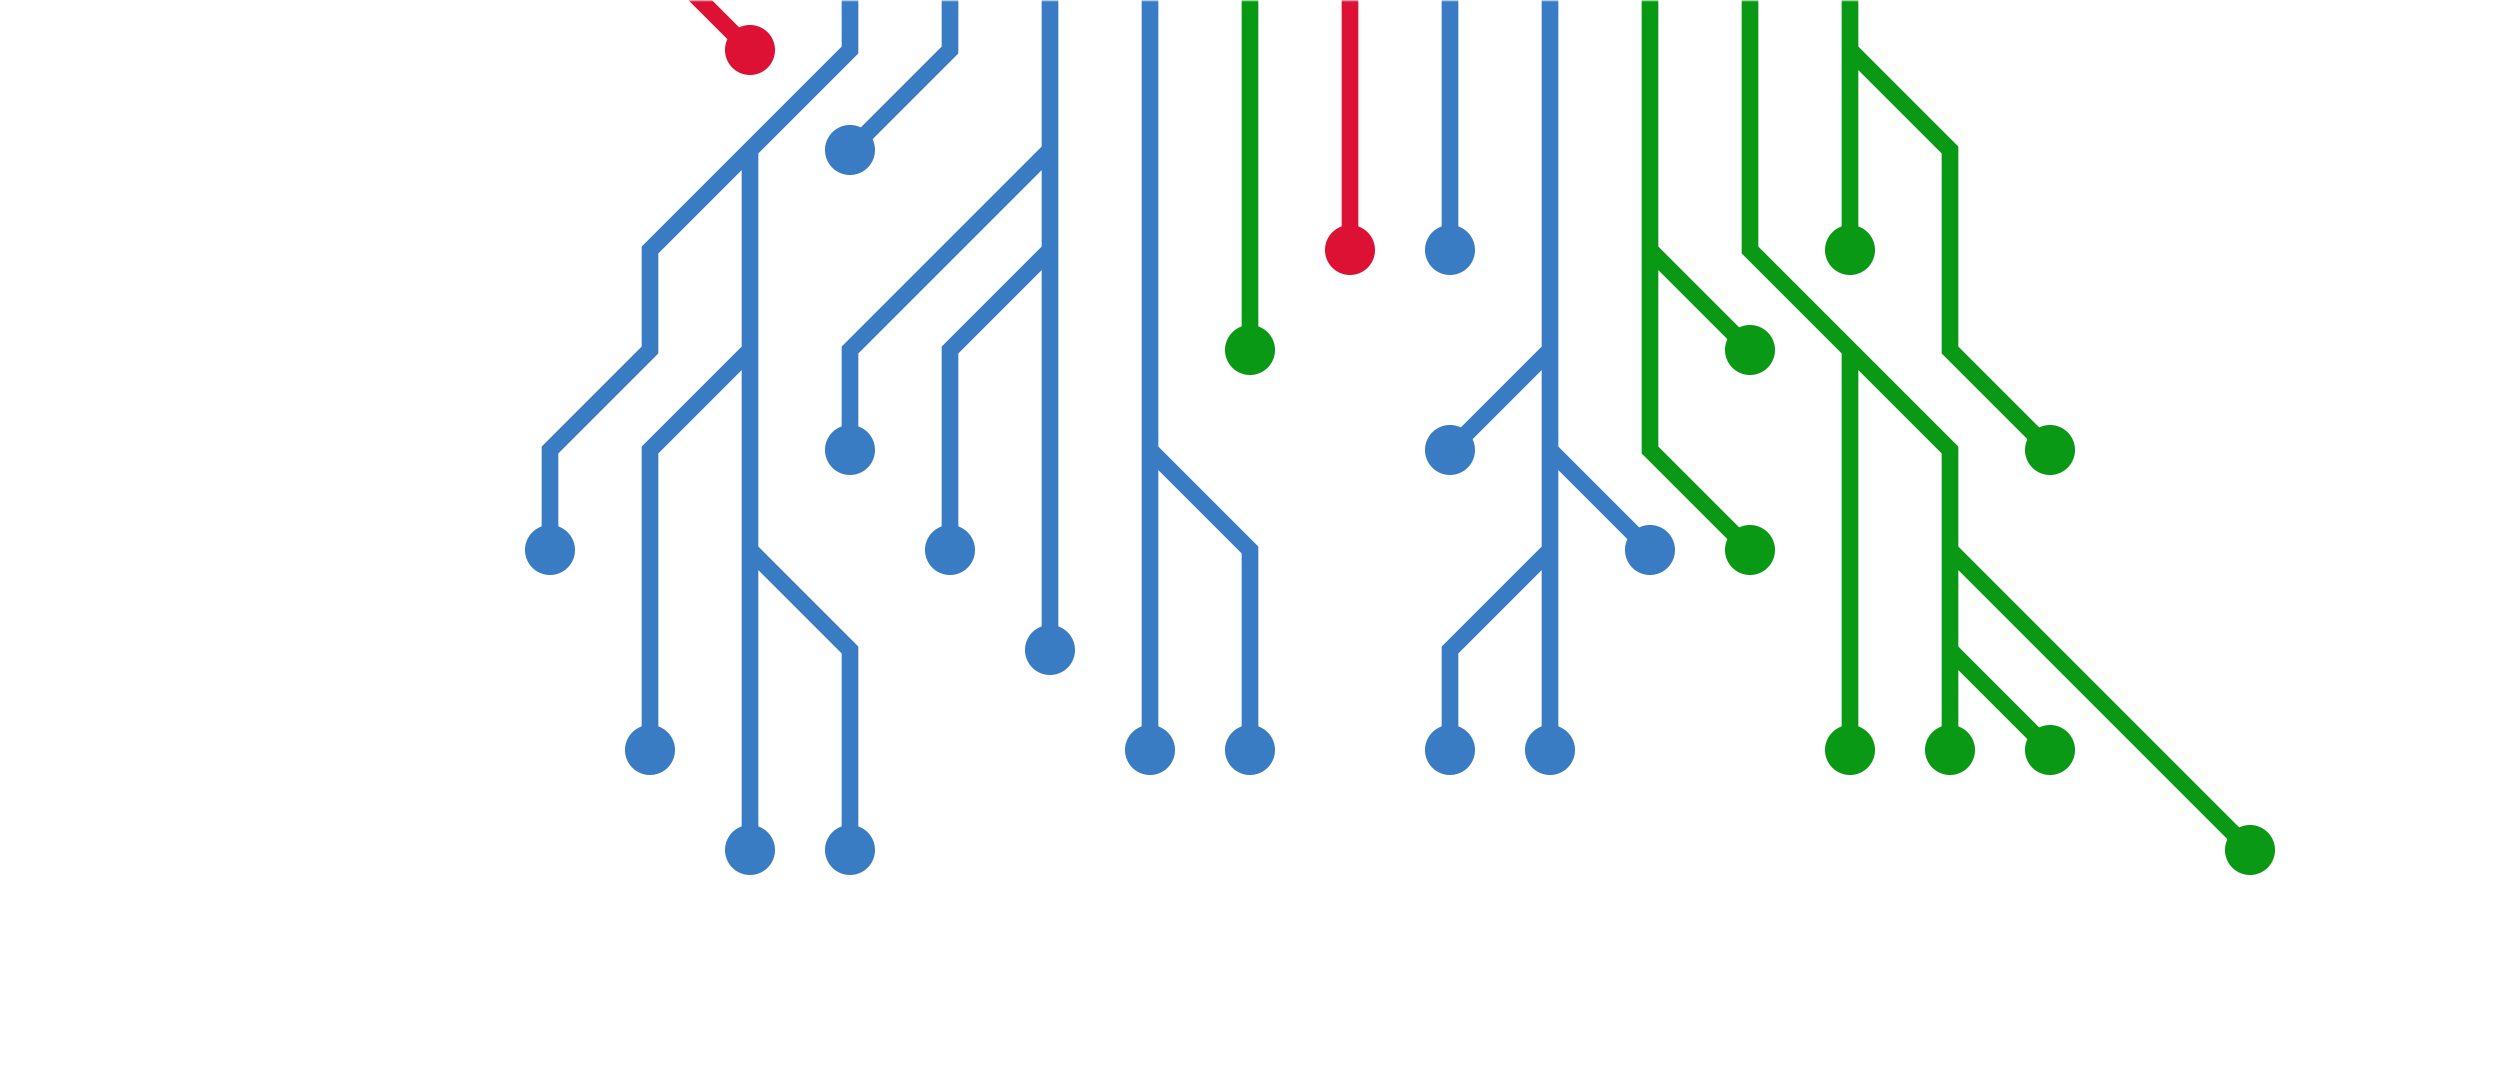 <svg xmlns="http://www.w3.org/2000/svg" version="1.1" xmlns:xlink="http://www.w3.org/1999/xlink" xmlns:svgjs="http://svgjs.com/svgjs" width="700" height="300" preserveAspectRatio="none" viewBox="0 0 700 300"><g mask="url(&quot;#SvgjsMask1479&quot;)" fill="none"><g mask="url(&quot;#SvgjsMask1480&quot;)"><path d="M350 -14L350 14L350 42L350 70L350 98" stroke="rgba(10, 153, 20, 1)" stroke-width="4.67"></path><path d="M343 98 a7 7 0 1 0 14 0 a7 7 0 1 0 -14 0z" fill="rgba(10, 153, 20, 1)"></path><path d="M378 -14L378 14L378 42L378 70" stroke="#dd1133" stroke-width="4.67"></path><path d="M371 70 a7 7 0 1 0 14 0 a7 7 0 1 0 -14 0z" fill="#dd1133"></path><path d="M322 126L350 154L350 182L350 210M322 -14L322 14L322 42L322 70L322 98L322 126L322 154L322 182L322 210" stroke="#3a7cc3" stroke-width="4.67"></path><path d="M315 210 a7 7 0 1 0 14 0 a7 7 0 1 0 -14 0zM343 210 a7 7 0 1 0 14 0 a7 7 0 1 0 -14 0z" fill="#3a7cc3"></path><path d="M406 -14L406 14L406 42L406 70" stroke="#3a7cc3" stroke-width="4.67"></path><path d="M399 70 a7 7 0 1 0 14 0 a7 7 0 1 0 -14 0z" fill="#3a7cc3"></path><path d="M294 70L266 98L266 126L266 154M294 42L266 70L238 98L238 126M294 -14L294 14L294 42L294 70L294 98L294 126L294 154L294 182" stroke="#3a7cc3" stroke-width="4.67"></path><path d="M287 182 a7 7 0 1 0 14 0 a7 7 0 1 0 -14 0zM259 154 a7 7 0 1 0 14 0 a7 7 0 1 0 -14 0zM231 126 a7 7 0 1 0 14 0 a7 7 0 1 0 -14 0z" fill="#3a7cc3"></path><path d="M434 126L462 154M434 154L406 182L406 210M434 98L406 126M434 -14L434 14L434 42L434 70L434 98L434 126L434 154L434 182L434 210" stroke="#3a7cc3" stroke-width="4.67"></path><path d="M427 210 a7 7 0 1 0 14 0 a7 7 0 1 0 -14 0zM455 154 a7 7 0 1 0 14 0 a7 7 0 1 0 -14 0zM399 210 a7 7 0 1 0 14 0 a7 7 0 1 0 -14 0zM399 126 a7 7 0 1 0 14 0 a7 7 0 1 0 -14 0z" fill="#3a7cc3"></path><path d="M266 -14L266 14L238 42" stroke="#3a7cc3" stroke-width="4.67"></path><path d="M231 42 a7 7 0 1 0 14 0 a7 7 0 1 0 -14 0z" fill="#3a7cc3"></path><path d="M462 70L462 98L462 126L490 154M462 -14L462 14L462 42L462 70L490 98" stroke="rgba(10, 153, 20, 1)" stroke-width="4.67"></path><path d="M483 98 a7 7 0 1 0 14 0 a7 7 0 1 0 -14 0zM483 154 a7 7 0 1 0 14 0 a7 7 0 1 0 -14 0z" fill="rgba(10, 153, 20, 1)"></path><path d="M210 98L182 126L182 154L182 182L182 210M210 154L238 182L238 210L238 238M210 42L182 70L182 98L154 126L154 154M238 -14L238 14L210 42L210 70L210 98L210 126L210 154L210 182L210 210L210 238" stroke="#3a7cc3" stroke-width="4.67"></path><path d="M203 238 a7 7 0 1 0 14 0 a7 7 0 1 0 -14 0zM175 210 a7 7 0 1 0 14 0 a7 7 0 1 0 -14 0zM231 238 a7 7 0 1 0 14 0 a7 7 0 1 0 -14 0zM147 154 a7 7 0 1 0 14 0 a7 7 0 1 0 -14 0z" fill="#3a7cc3"></path><path d="M518 98L518 126L518 154L518 182L518 210M546 182L574 210M546 154L574 182L602 210L630 238M490 -14L490 14L490 42L490 70L518 98L546 126L546 154L546 182L546 210" stroke="rgba(10, 153, 20, 1)" stroke-width="4.67"></path><path d="M539 210 a7 7 0 1 0 14 0 a7 7 0 1 0 -14 0zM511 210 a7 7 0 1 0 14 0 a7 7 0 1 0 -14 0zM567 210 a7 7 0 1 0 14 0 a7 7 0 1 0 -14 0zM623 238 a7 7 0 1 0 14 0 a7 7 0 1 0 -14 0z" fill="rgba(10, 153, 20, 1)"></path><path d="M518 14L546 42L546 70L546 98L574 126M518 -14L518 14L518 42L518 70" stroke="rgba(10, 153, 20, 1)" stroke-width="4.67"></path><path d="M511 70 a7 7 0 1 0 14 0 a7 7 0 1 0 -14 0zM567 126 a7 7 0 1 0 14 0 a7 7 0 1 0 -14 0z" fill="rgba(10, 153, 20, 1)"></path><path d="M182 -14L210 14" stroke="#dd1133" stroke-width="4.67"></path><path d="M203 14 a7 7 0 1 0 14 0 a7 7 0 1 0 -14 0z" fill="#dd1133"></path></g></g><defs><mask id="SvgjsMask1479"><rect width="700" height="300" fill="#ffffff"></rect></mask><mask id="SvgjsMask1480"><rect width="700" height="300" fill="white"></rect><path d="M346.5 98 a3.5 3.5 0 1 0 7 0 a3.5 3.5 0 1 0 -7 0z" fill="black"></path><path d="M374.5 70 a3.5 3.5 0 1 0 7 0 a3.5 3.5 0 1 0 -7 0z" fill="black"></path><path d="M318.5 210 a3.5 3.5 0 1 0 7 0 a3.5 3.5 0 1 0 -7 0zM346.5 210 a3.5 3.5 0 1 0 7 0 a3.5 3.5 0 1 0 -7 0z" fill="black"></path><path d="M402.5 70 a3.5 3.5 0 1 0 7 0 a3.5 3.5 0 1 0 -7 0z" fill="black"></path><path d="M290.5 182 a3.5 3.5 0 1 0 7 0 a3.5 3.5 0 1 0 -7 0zM262.5 154 a3.5 3.5 0 1 0 7 0 a3.5 3.5 0 1 0 -7 0zM234.5 126 a3.5 3.5 0 1 0 7 0 a3.5 3.5 0 1 0 -7 0z" fill="black"></path><path d="M430.5 210 a3.5 3.5 0 1 0 7 0 a3.5 3.5 0 1 0 -7 0zM458.5 154 a3.5 3.5 0 1 0 7 0 a3.5 3.5 0 1 0 -7 0zM402.5 210 a3.5 3.5 0 1 0 7 0 a3.5 3.5 0 1 0 -7 0zM402.5 126 a3.5 3.5 0 1 0 7 0 a3.5 3.5 0 1 0 -7 0z" fill="black"></path><path d="M234.5 42 a3.5 3.5 0 1 0 7 0 a3.5 3.5 0 1 0 -7 0z" fill="black"></path><path d="M486.5 98 a3.5 3.5 0 1 0 7 0 a3.5 3.5 0 1 0 -7 0zM486.5 154 a3.5 3.5 0 1 0 7 0 a3.5 3.5 0 1 0 -7 0z" fill="black"></path><path d="M206.5 238 a3.5 3.5 0 1 0 7 0 a3.5 3.5 0 1 0 -7 0zM178.5 210 a3.5 3.5 0 1 0 7 0 a3.5 3.5 0 1 0 -7 0zM234.5 238 a3.5 3.5 0 1 0 7 0 a3.5 3.5 0 1 0 -7 0zM150.5 154 a3.5 3.5 0 1 0 7 0 a3.5 3.5 0 1 0 -7 0z" fill="black"></path><path d="M542.5 210 a3.5 3.5 0 1 0 7 0 a3.5 3.5 0 1 0 -7 0zM514.5 210 a3.5 3.5 0 1 0 7 0 a3.5 3.5 0 1 0 -7 0zM570.5 210 a3.5 3.5 0 1 0 7 0 a3.5 3.5 0 1 0 -7 0zM626.5 238 a3.5 3.5 0 1 0 7 0 a3.5 3.5 0 1 0 -7 0z" fill="black"></path><path d="M514.5 70 a3.5 3.5 0 1 0 7 0 a3.5 3.5 0 1 0 -7 0zM570.5 126 a3.5 3.5 0 1 0 7 0 a3.5 3.5 0 1 0 -7 0z" fill="black"></path><path d="M206.5 14 a3.5 3.5 0 1 0 7 0 a3.5 3.5 0 1 0 -7 0z" fill="black"></path></mask></defs></svg>